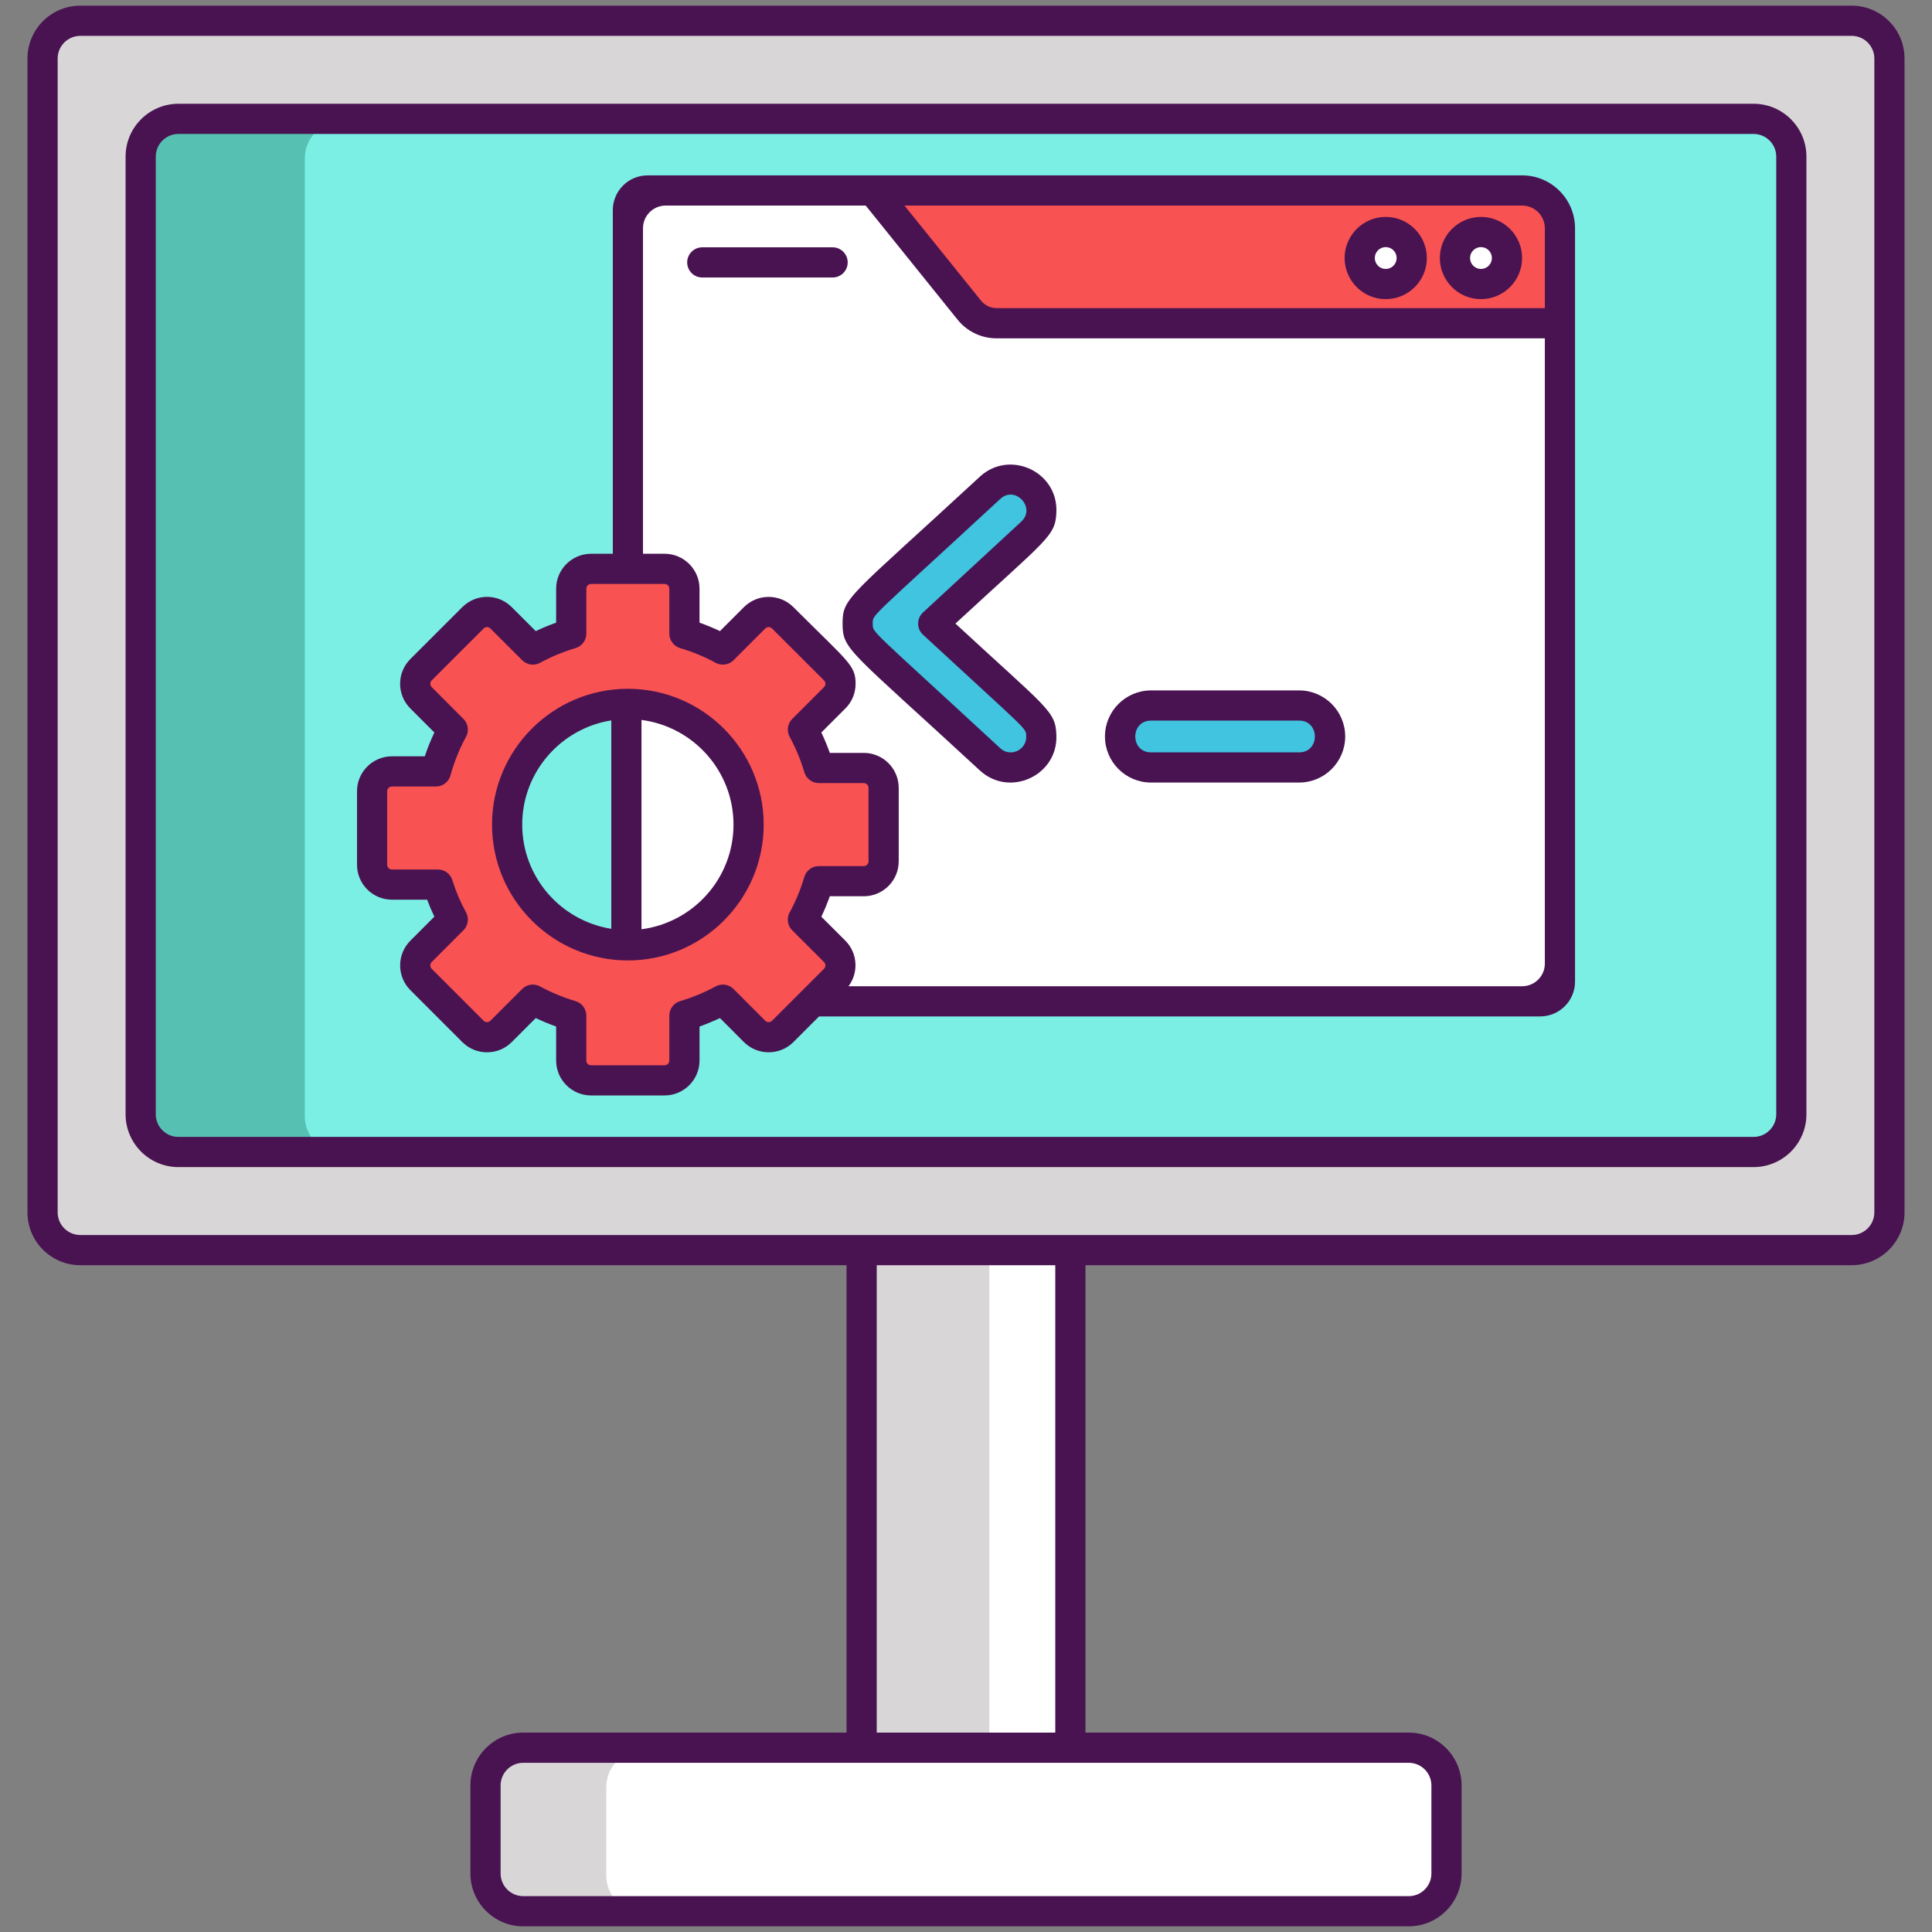<?xml version="1.0" encoding="utf-8"?>
<!-- Generator: Adobe Illustrator 22.1.0, SVG Export Plug-In . SVG Version: 6.00 Build 0)  -->
<svg version="1.1" id="Layer_1" xmlns="http://www.w3.org/2000/svg" xmlns:xlink="http://www.w3.org/1999/xlink" x="0px" y="0px"
	 viewBox="0 0 256 256" style="enable-background:new 0 0 256 256;" xml:space="preserve">
<rect x="0" y="0" width="256" height="256" fill="#808080" stroke="none"/>
<style type="text/css">
	.st0{fill:#D73735;}
	.st1{fill:#F85252;}
	.st2{fill:#EDAF85;}
	.st3{fill:#F7C09A;}
	.st4{fill:#D8D6D7;}
	.st5{fill:#FFFFFF;}
	.st6{fill:#1C868E;}
	.st7{fill:#40C4DF;}
	.st8{fill:#491352;}
	.st9{fill:#56C1B3;}
	.st10{fill:#7BEFE4;}
</style>
<g>
	<rect x="114.17" y="147.67" class="st4" width="27.66" height="84.16"/>
	<rect x="131.09" y="147.67" class="st5" width="10.74" height="84.16"/>
	<path class="st4" d="M245.36,165.897H10.64c-2.761,0-5-2.239-5-5V8c0-2.761,2.239-5,5-5h234.72c2.761,0,5,2.239,5,5v152.897
		C250.36,163.658,248.121,165.897,245.36,165.897z"/>
	<path class="st9" d="M237.36,21v126.9c0,2.76-2.24,5-5,5H23.64c-2.76,0-5-2.24-5-5V21c0-2.76,2.24-5,5-5h208.72
		C235.12,16,237.36,18.24,237.36,21z"/>
	<path class="st10" d="M237.36,21v126.9c0,2.76-2.24,5-5,5H45.39c-2.76,0-5-2.24-5-5V21c0-2.76,2.24-5,5-5h186.97
		C235.12,16,237.36,18.24,237.36,21z"/>
	<path class="st4" d="M191.67,236.83v11.67c0,2.76-2.24,5-5,5H69.33c-2.76,0-5-2.24-5-5v-11.67c0-2.76,2.24-5,5-5h117.34
		C189.43,231.83,191.67,234.07,191.67,236.83z"/>
	<path class="st5" d="M191.67,236.83v11.67c0,2.76-2.24,5-5,5H85.33c-2.76,0-5-2.24-5-5v-11.67c0-2.76,2.24-5,5-5h101.34
		C189.43,231.83,191.67,234.07,191.67,236.83z"/>
	<path class="st1" d="M201.695,132.68h-113.5c-2.761,0-5-2.239-5-5V30.241c0-2.761,2.239-5,5-5h113.5c2.761,0,5,2.239,5,5v97.439
		C206.695,130.442,204.457,132.68,201.695,132.68z"/>
	<path class="st5" d="M204.085,132.68H85.805c-1.441,0-2.61-1.168-2.61-2.61V27.851c0-1.441,1.168-2.61,2.61-2.61h29.865
		l12.756,15.848c0.886,1.101,2.224,1.741,3.637,1.741h74.632v87.241C206.695,131.512,205.527,132.68,204.085,132.68z"/>
	<circle class="st5" cx="183.616" cy="34.189" r="3.448"/>
	<circle class="st5" cx="196.237" cy="34.189" r="3.448"/>
	<g>
		<g>
			<path class="st7" d="M131.185,100.616L114.943,85.6c-1.731-1.6-1.733-4.342,0-5.945l16.242-15.016
				c1.641-1.518,4.202-1.418,5.72,0.224c1.518,1.641,1.418,4.202-0.224,5.72l-13.027,12.045l13.027,12.045
				c1.642,1.518,1.742,4.078,0.224,5.72C135.385,102.036,132.825,102.132,131.185,100.616z"/>
		</g>
		<path class="st7" d="M172.142,101.692h-19.625c-2.267,0-4.104-1.838-4.104-4.104v0c0-2.267,1.837-4.104,4.104-4.104h19.625
			c2.267,0,4.104,1.837,4.104,4.104v0C176.246,99.855,174.409,101.692,172.142,101.692z"/>
	</g>
	<path class="st1" d="M114.45,101.76h-5.95c-0.52-1.75-1.22-3.46-2.11-5.09l4.21-4.21c1.03-1.02,1.03-2.69,0-3.72l-6.89-6.88
		c-1.03-1.03-2.69-1.03-3.72,0l-4.21,4.21c-1.63-0.89-3.34-1.59-5.09-2.11v-5.95c0-1.45-1.18-2.63-2.63-2.63h-9.74
		c-1.45,0-2.63,1.18-2.63,2.63v5.95c-1.75,0.52-3.45,1.22-5.09,2.11l-4.21-4.21c-1.02-1.03-2.69-1.03-3.72,0l-6.88,6.88
		c-1.03,1.03-1.03,2.7,0,3.72L60,96.67c-0.97,1.78-1.71,3.64-2.24,5.55h-5.82c-1.46,0-2.63,1.18-2.63,2.62v9.74
		c0,1.46,1.17,2.64,2.63,2.64h6.09c0.49,1.59,1.15,3.14,1.97,4.63l-4.21,4.21c-1.03,1.03-1.03,2.69,0,3.72l6.88,6.89
		c1.03,1.02,2.7,1.02,3.72,0l4.21-4.21c1.64,0.89,3.34,1.59,5.09,2.11v5.95c0,1.46,1.18,2.64,2.63,2.64h9.74
		c1.45,0,2.63-1.18,2.63-2.64v-5.95c1.75-0.52,3.46-1.22,5.1-2.11l4.2,4.21c1.03,1.02,2.69,1.02,3.72,0l6.89-6.89
		c1.03-1.03,1.03-2.69,0-3.72l-4.21-4.2c0.89-1.64,1.59-3.35,2.11-5.1h5.95c1.46,0,2.63-1.18,2.63-2.63v-9.74
		C117.08,102.94,115.91,101.76,114.45,101.76z M83.2,125.26c-8.88,0-16-7.2-16-15.99c0-8.88,7.2-16,16-16
		c8.83,0,15.99,7.16,15.99,16C99.19,118.13,92.01,125.26,83.2,125.26z"/>
	<g>
		<path class="st8" d="M245.36,0.75H10.64c-3.859,0-7,3.14-7,7v152.896c0,3.86,3.141,7,7,7h101.53v61.932H69.333
			c-3.859,0-7,3.14-7,7v11.671c0,3.86,3.141,7,7,7h117.334c3.859,0,7-3.14,7-7v-11.671c0-3.86-3.141-7-7-7H143.83v-61.932h101.53
			c3.859,0,7-3.14,7-7V7.75C252.36,3.89,249.22,0.75,245.36,0.75z M186.667,233.579c1.654,0,3,1.346,3,3v11.671c0,1.654-1.346,3-3,3
			H69.333c-1.654,0-3-1.346-3-3v-11.671c0-1.654,1.346-3,3-3C71.108,233.579,184.35,233.579,186.667,233.579z M116.17,229.579
			v-61.932h23.66v61.932H116.17z M248.36,160.646c0,1.654-1.346,3-3,3H10.64c-1.654,0-3-1.346-3-3V7.75c0-1.654,1.346-3,3-3H245.36
			c1.654,0,3,1.346,3,3V160.646z"/>
		<path class="st8" d="M232.36,13.75H23.641c-3.859,0-7,3.14-7,7v126.896c0,3.86,3.141,7,7,7h208.72c3.859,0,7-3.14,7-7V20.75
			C239.36,16.89,236.22,13.75,232.36,13.75z M235.36,147.646c0,1.654-1.346,3-3,3H23.641c-1.654,0-3-1.346-3-3V20.75
			c0-1.654,1.346-3,3-3h208.72c1.654,0,3,1.346,3,3V147.646z"/>
		<path class="st8" d="M83.196,91.267c-9.925,0-17.999,8.075-17.999,18c0,9.923,8.074,17.996,17.999,17.996
			c9.923,0,17.996-8.073,17.996-17.996C101.192,99.342,93.119,91.267,83.196,91.267z M81,123.073
			c-6.677-1.059-11.803-6.837-11.803-13.806c0-6.97,5.126-12.75,11.803-13.81V123.073z M85,123.132V95.397
			c6.867,0.89,12.192,6.763,12.192,13.87C97.192,116.371,91.867,122.243,85,123.132z"/>
		<path class="st8" d="M201.7,23.24c-51.839,0-63.41,0-115.9,0c-2.536,0-4.6,2.068-4.6,4.61c0,50.729,0,40.922,0,45.526h-2.876
			c-2.555,0-4.633,2.078-4.633,4.632v4.499c-0.916,0.325-1.819,0.699-2.701,1.12l-3.182-3.178c-1.828-1.836-4.767-1.791-6.548-0.003
			l-6.886,6.881c-1.813,1.813-1.806,4.75-0.001,6.548l3.182,3.185c-0.485,1.021-0.91,2.075-1.272,3.156h-4.346
			c-2.554,0-4.632,2.076-4.632,4.628v9.738c0,2.554,2.078,4.632,4.632,4.632h4.663c0.282,0.761,0.601,1.513,0.953,2.25l-3.182,3.185
			c-1.801,1.808-1.799,4.745,0.002,6.546l6.887,6.889c1.805,1.805,4.74,1.805,6.545,0l3.186-3.185c0.877,0.417,1.778,0.792,2.7,1.12
			v4.503c0,2.554,2.078,4.632,4.633,4.632h9.733c2.555,0,4.633-2.078,4.633-4.632v-4.502c0.927-0.33,1.83-0.704,2.707-1.12
			l3.185,3.191c1.806,1.79,4.74,1.79,6.544-0.006l3.405-3.405c4.897,0,91.078,0,95.559,0c2.542,0,4.61-2.068,4.61-4.61
			c0-9.895,0-83.168,0-99.83C208.7,26.38,205.56,23.24,201.7,23.24z M109.187,128.368c-0.044,0.044-0.08,0.08-0.116,0.116
			c0,0-0.005,0.005-0.02,0.02c-0.051,0.051-0.096,0.096-0.132,0.132c-0.001,0.001-0.001,0.001-0.002,0.002
			c-0.032,0.032-0.064,0.064-0.09,0.09c-0.031,0.031-0.05,0.05-0.055,0.055c-0.598,0.598-2.268,2.268-6.472,6.472
			c-0.247,0.246-0.653,0.246-0.895,0.004l-4.205-4.212c-0.626-0.626-1.59-0.769-2.371-0.344c-1.471,0.8-3.057,1.458-4.713,1.953
			c-0.847,0.253-1.427,1.032-1.427,1.916v5.952c0,0.349-0.284,0.632-0.633,0.632h-9.733c-0.349,0-0.633-0.283-0.633-0.632v-5.952
			c0-0.884-0.58-1.663-1.427-1.916c-1.643-0.491-3.226-1.148-4.706-1.953c-0.786-0.426-1.748-0.278-2.369,0.343l-4.212,4.212
			c-0.24,0.24-0.647,0.241-0.888,0l-6.887-6.889c-0.245-0.246-0.244-0.647,0.001-0.894l4.208-4.212
			c0.628-0.628,0.766-1.596,0.339-2.375c-0.748-1.364-1.356-2.798-1.808-4.262c-0.259-0.839-1.033-1.411-1.911-1.411h-6.095
			c-0.349,0-0.632-0.284-0.632-0.632v-9.738c0-0.346,0.283-0.628,0.632-0.628h5.825c0.899,0,1.688-0.601,1.928-1.467
			c0.496-1.794,1.189-3.516,2.063-5.118c0.425-0.778,0.285-1.743-0.341-2.371L57.2,91.045c-0.244-0.242-0.242-0.645,0.003-0.889
			l6.889-6.884c0.24-0.24,0.636-0.247,0.887,0.004l4.212,4.208c0.624,0.625,1.588,0.767,2.368,0.342
			c1.501-0.816,3.081-1.471,4.698-1.947c0.851-0.25,1.435-1.032,1.435-1.918v-5.952c0-0.349,0.284-0.632,0.633-0.632
			c2.313,0,4.533,0,9.733,0c0.349,0,0.633,0.284,0.633,0.632v5.952c0,0.887,0.584,1.668,1.435,1.918
			c1.641,0.483,3.222,1.138,4.698,1.945c0.779,0.426,1.745,0.286,2.373-0.341l4.205-4.205c0.252-0.25,0.646-0.253,0.897-0.002
			l6.888,6.88c0.243,0.243,0.25,0.645,0,0.893l-4.212,4.212c-0.629,0.628-0.767,1.596-0.34,2.375
			c0.803,1.465,1.458,3.046,1.949,4.697c0.252,0.848,1.032,1.43,1.917,1.43h5.952c0.349,0,0.632,0.283,0.632,0.632v9.734
			c0,0.349-0.283,0.632-0.632,0.632h-5.952c-0.885,0-1.665,0.582-1.917,1.43c-0.492,1.656-1.148,3.24-1.95,4.708
			c-0.426,0.78-0.287,1.747,0.342,2.375l4.208,4.199C109.431,127.721,109.432,128.123,109.187,128.368z M204.7,127.68
			c0,1.654-1.346,3-3,3h-89.264c1.349-1.809,1.222-4.384-0.422-6.035l-3.182-3.176c0.417-0.876,0.792-1.781,1.12-2.709h4.501
			c2.554,0,4.632-2.078,4.632-4.632v-9.734c0-2.554-2.078-4.632-4.632-4.632h-4.501c-0.328-0.925-0.703-1.829-1.12-2.703l3.18-3.18
			c0.875-0.872,1.358-2.033,1.359-3.271c0.002-2.479-0.956-2.881-8.245-10.163c-1.801-1.8-4.737-1.803-6.55,0l-3.18,3.18
			c-0.879-0.419-1.782-0.793-2.706-1.12v-4.498c0-2.554-2.078-4.632-4.633-4.632H85.2V30.24c0-1.654,1.346-3,3-3h26.513
			l12.155,15.099c1.266,1.583,3.158,2.491,5.191,2.491H204.7V127.68z M204.7,40.83H132.06c-0.8,0-1.572-0.37-2.072-0.995
			l-10.14-12.595H201.7c1.654,0,3,1.346,3,3V40.83z"/>
		<path class="st8" d="M112.325,34.77c0-1.104-0.896-2-2-2H93.054c-1.104,0-2,0.896-2,2s0.896,2,2,2h17.271
			C111.43,36.77,112.325,35.874,112.325,34.77z"/>
		<path class="st8" d="M183.616,28.741c-3.004,0-5.448,2.444-5.448,5.448s2.444,5.448,5.448,5.448s5.448-2.444,5.448-5.448
			S186.62,28.741,183.616,28.741z M183.616,35.638c-0.799,0-1.448-0.65-1.448-1.448s0.649-1.448,1.448-1.448s1.448,0.65,1.448,1.448
			S184.415,35.638,183.616,35.638z"/>
		<path class="st8" d="M196.237,28.741c-3.004,0-5.448,2.444-5.448,5.448s2.444,5.448,5.448,5.448s5.448-2.444,5.448-5.448
			S199.241,28.741,196.237,28.741z M196.237,35.638c-0.799,0-1.448-0.65-1.448-1.448s0.649-1.448,1.448-1.448
			s1.448,0.65,1.448,1.448S197.036,35.638,196.237,35.638z"/>
		<path class="st8" d="M111.645,82.628c0,3.522,0.871,3.451,18.184,19.456c3.926,3.633,10.36,0.703,10.148-4.677
			c-0.127-3.238-1.1-3.428-13.376-14.78c12.255-11.331,13.249-11.54,13.376-14.78c0.212-5.393-6.219-8.309-10.148-4.678
			C112.493,79.197,111.643,79.114,111.645,82.628z M135.323,69.115L122.297,81.16c-0.856,0.79-0.856,2.147,0,2.937
			c14.106,13.043,13.637,12.301,13.683,13.468c0.071,1.798-2.087,2.832-3.437,1.584v0c-17.537-16.214-16.898-15.261-16.898-16.52
			c-0.002-1.256-0.643-0.302,16.899-16.521C134.528,64.271,137.309,67.279,135.323,69.115z"/>
		<path class="st8" d="M152.517,103.692h19.625c3.366,0,6.104-2.738,6.104-6.104s-2.738-6.104-6.104-6.104h-19.625
			c-3.365,0-6.104,2.738-6.104,6.104S149.151,103.692,152.517,103.692z M152.517,95.484h19.625c2.781,0,2.781,4.208,0,4.208h-19.625
			C149.737,99.692,149.735,95.484,152.517,95.484z"/>
	</g>
</g>
</svg>
